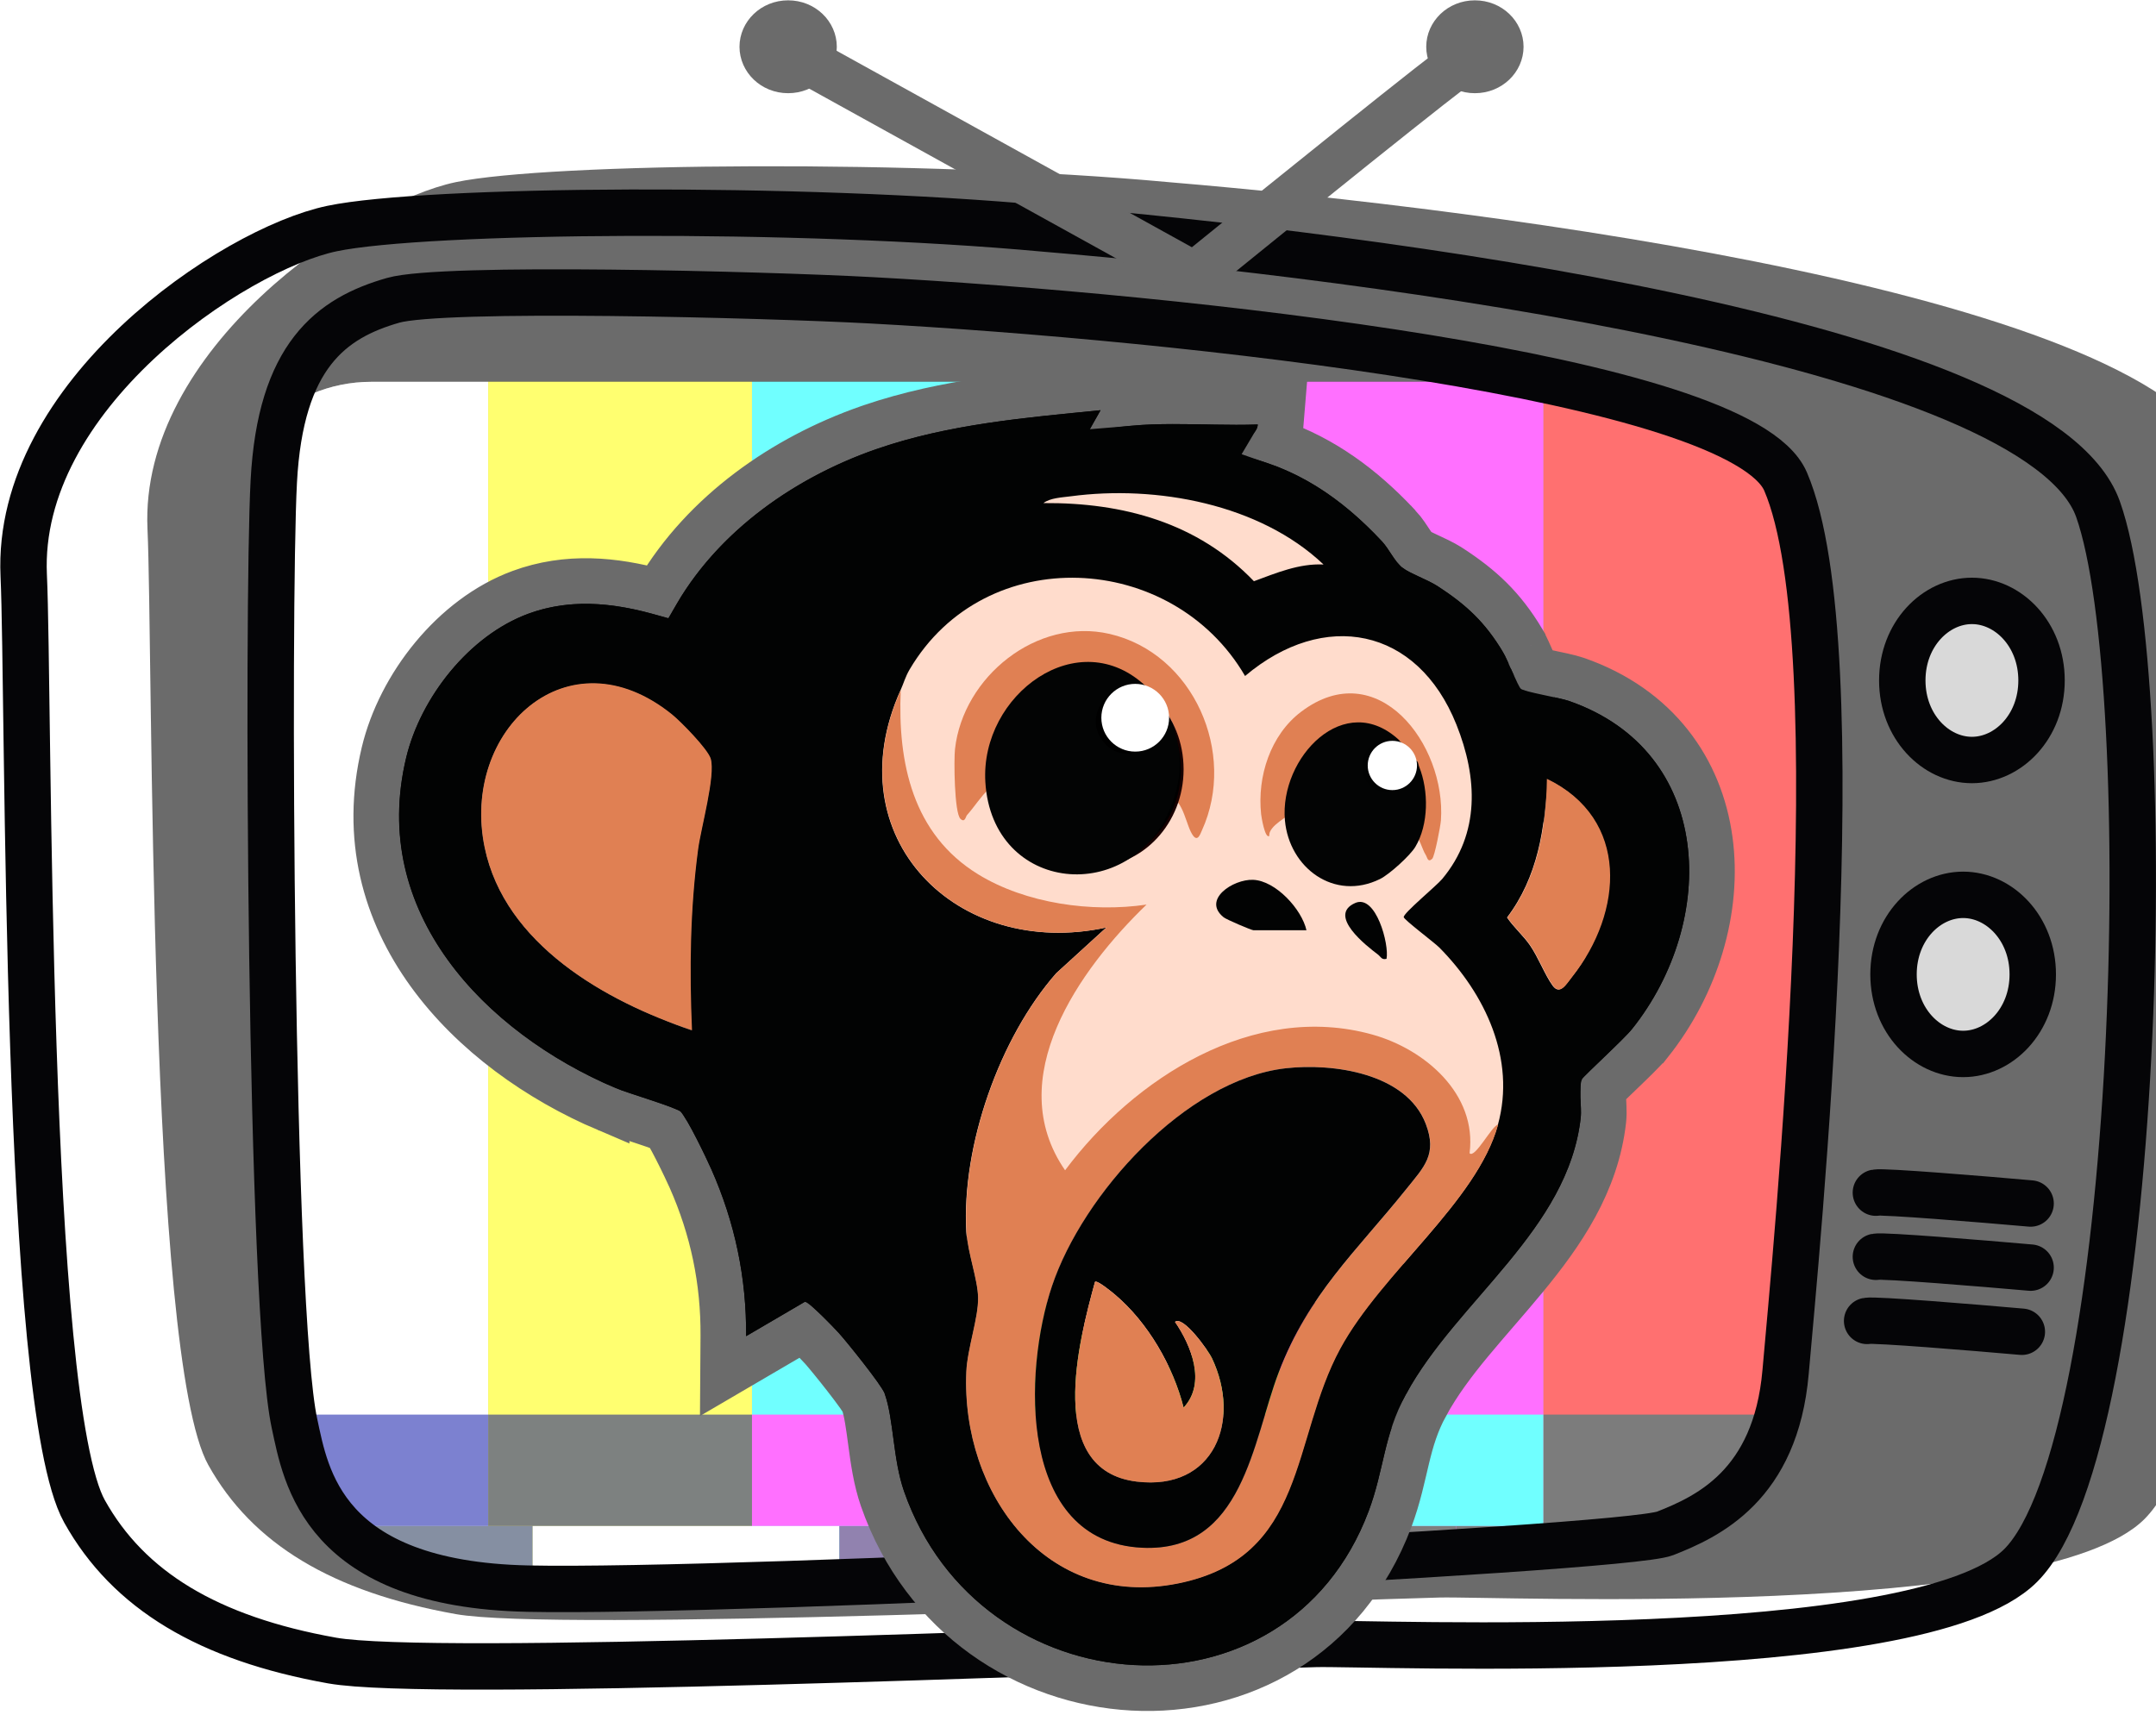 <svg width="1560" height="1241" viewBox="0 0 1560 1241" fill="none" xmlns="http://www.w3.org/2000/svg">
<g filter="url(#filter0_i_348_2964)">
<path d="M1462.08 1132.94C1388.51 1206.5 991.103 1188.59 951.919 1189.71C766.407 1195.04 311.906 1214.5 240.26 1201.71C150.703 1185.71 93.018 1150.91 61.144 1093.76C17.165 1014.9 21.162 503.641 17.165 416.482C11.202 286.442 168.409 180.454 240.262 165.4C307.521 151.308 577.432 148.875 756.013 165.401C991.368 185.124 1474.87 246.961 1518.05 368.505C1562.72 494.235 1550.04 1044.98 1462.08 1132.94Z" fill="#6B6B6B"/>
</g>
<path d="M1462.08 1132.94C1388.51 1206.5 991.103 1188.59 951.919 1189.71C766.407 1195.04 311.906 1214.5 240.26 1201.71C150.703 1185.71 93.018 1150.91 61.144 1093.76C17.165 1014.9 21.162 503.641 17.165 416.482C11.202 286.442 168.409 180.454 240.262 165.4C307.521 151.308 577.432 148.875 756.013 165.401C991.368 185.124 1474.87 246.961 1518.05 368.505C1562.72 494.235 1550.04 1044.98 1462.08 1132.94Z" stroke="#050507" stroke-width="33.584"/>
<path d="M1344.97 941.373L1454.73 949.321C1470.62 949.065 1476.59 964.306 1461.14 971.055L1344.64 961.859C1334.23 959.508 1334.99 943.996 1344.97 941.373Z" fill="#FEFEFE"/>
<path d="M1476.04 875.017C1473.18 877.895 1459.44 877.208 1454.77 877.064C1421.35 876.072 1387.64 869.851 1354.13 868.956C1346.78 867.596 1344.84 858.081 1348.37 852.467C1350.69 848.773 1363.95 849.605 1368.56 849.749C1402.51 850.74 1436.76 856.705 1470.78 857.873C1478.14 858.704 1480.5 870.555 1476.06 875.033L1476.04 875.017Z" fill="#FEFEFE"/>
<mask id="mask0_348_2964" style="mask-type:alpha" maskUnits="userSpaceOnUse" x="200" y="215" width="1110" height="935">
<path d="M301.438 237.43C335.859 227.596 558.314 233.332 634.122 237.43C846.178 248.892 1238.17 290.443 1269.53 363.434C1318.7 477.913 1276.44 903.565 1269.53 982.703C1262.61 1061.84 1214.98 1083.35 1185.78 1094.88C1156.58 1106.4 538.081 1136.37 395.173 1133.29C252.265 1130.22 258.413 1093.34 239.205 1051.85C219.996 1010.36 213.85 451.022 218.46 363.434C223.07 275.845 258.411 249.723 301.438 237.43Z" fill="#FFDCCC" stroke="#050507" stroke-width="32.27"/>
</mask>
<g mask="url(#mask0_348_2964)">
<g filter="url(#filter1_i_348_2964)">
<g clip-path="url(#clip0_348_2964)">
<g clip-path="url(#clip1_348_2964)">
<rect x="74.367" y="173.025" width="190.895" height="1037.83" fill="white"/>
<rect x="265.262" y="173.025" width="190.895" height="1037.83" fill="#FFFF00"/>
<rect x="456.156" y="173.025" width="190.895" height="1037.83" fill="#00FFFF"/>
<rect x="647.055" y="173.025" width="190.895" height="1037.83" fill="#00FF00"/>
<rect x="837.949" y="173.025" width="190.895" height="1037.83" fill="#FF00FF"/>
<rect x="1028.84" y="173.025" width="190.895" height="1037.83" fill="#FF0000"/>
<rect x="1219.74" y="173.025" width="190.895" height="1037.83" fill="#0000FF"/>
<rect x="74.367" y="932.574" width="190.895" height="80.66" fill="#151FAB"/>
<rect x="265.262" y="932.574" width="190.895" height="80.66" fill="#181F1D"/>
<rect x="456.156" y="932.574" width="190.895" height="80.66" fill="#FF00FF"/>
<rect x="647.055" y="932.574" width="190.895" height="80.66" fill="#151515"/>
<rect x="837.949" y="932.574" width="190.895" height="80.66" fill="#00FFFF"/>
<rect x="1028.84" y="932.574" width="190.895" height="80.66" fill="#151515"/>
<rect x="1219.74" y="932.574" width="190.895" height="80.66" fill="white"/>
<rect x="74.367" y="1013.23" width="223.159" height="859.029" fill="#253859"/>
<rect x="297.527" y="1013.23" width="221.815" height="859.029" fill="white"/>
<rect x="519.34" y="1013.23" width="223.159" height="859.029" fill="#3B2070"/>
<rect x="742.5" y="1013.23" width="223.159" height="859.029" fill="#1A191B"/>
<rect x="965.66" y="1013.23" width="221.815" height="859.029" fill="#151515"/>
<rect x="1187.48" y="1013.23" width="223.159" height="859.029" fill="black"/>
</g>
<rect x="71" y="185" width="1339" height="983" fill="white" fill-opacity="0.44"/>
</g>
</g>
</g>
<path d="M284.456 217.341C320.279 207.106 551.795 213.076 630.691 217.34C851.385 229.27 1259.35 272.513 1291.98 348.477C1343.15 467.619 1299.17 910.608 1291.98 992.969C1284.78 1075.33 1235.2 1097.72 1204.82 1109.71C1174.43 1121.71 530.739 1152.89 382.01 1149.69C233.281 1146.5 221.304 1068.23 213.093 1030.26C195.264 947.811 193.301 439.633 198.099 348.477C202.896 257.32 239.678 230.135 284.456 217.341Z" stroke="#050507" stroke-width="33.584"/>
<path d="M1357.32 863.117C1362.75 861.975 1434.22 867.876 1469.27 870.969" stroke="#050507" stroke-width="33.584" stroke-linecap="round"/>
<path d="M1357.32 909.524C1362.75 908.382 1434.22 914.282 1469.27 917.375" stroke="#050507" stroke-width="33.584" stroke-linecap="round"/>
<path d="M1067.18 9.038C1082.15 9.038 1093.59 20.526 1093.59 33.846C1093.59 47.165 1082.15 58.652 1067.18 58.652C1052.21 58.652 1040.77 47.165 1040.77 33.846C1040.77 20.526 1052.21 9.038 1067.18 9.038Z" fill="#6B6B6B" stroke="#6B6B6B" stroke-width="17.592"/>
<path d="M570.277 9.038C585.252 9.038 596.685 20.526 596.685 33.846C596.684 47.165 585.252 58.652 570.277 58.652C555.303 58.652 543.87 47.165 543.87 33.846C543.87 20.526 555.303 9.038 570.277 9.038Z" fill="#6B6B6B" stroke="#6B6B6B" stroke-width="17.592"/>
<path d="M1060.88 42.375C1049.36 49.411 924.942 149.79 864.171 199.1L570.711 36.777" stroke="#6B6B6B" stroke-width="33.584" stroke-linecap="round"/>
<path d="M1350.98 955.932C1356.41 954.79 1427.88 960.69 1462.93 963.783" stroke="#050507" stroke-width="33.584" stroke-linecap="round"/>
<path d="M1420.46 647.587C1446.71 647.587 1470.83 671.714 1470.83 705.159C1470.83 738.604 1446.71 762.732 1420.46 762.732C1394.2 762.732 1370.08 738.604 1370.08 705.159C1370.08 671.714 1394.2 647.587 1420.46 647.587Z" fill="#D9D9D9" stroke="#050507" stroke-width="33.584"/>
<path d="M1426.8 434.864C1453.06 434.864 1477.18 458.991 1477.18 492.437C1477.18 525.882 1453.06 550.01 1426.8 550.01C1400.55 550.01 1376.42 525.882 1376.42 492.437C1376.42 458.991 1400.55 434.864 1426.8 434.864Z" fill="#D9D9D9" stroke="#050507" stroke-width="33.584"/>
<path d="M818.276 291.556C828.383 290.704 838.383 290.432 848.165 290.404C870.262 290.342 889.109 291.422 909.516 290.719L928.053 290.079L926.528 308.564C926.163 312.991 924.772 316.678 922.967 319.71C957.653 331.655 985.985 352.958 1010.71 379.164L1012.16 380.721L1012.17 380.724C1015.77 384.595 1019.05 389.848 1020.87 392.584C1022 394.272 1022.87 395.526 1023.65 396.509C1024.29 397.319 1024.63 397.642 1024.68 397.691C1025.72 398.503 1028.28 399.844 1033.58 402.3C1037.62 404.173 1043.4 406.77 1048.24 409.771L1049.2 410.377L1049.21 410.382C1071.82 425.058 1087.26 439.402 1101.72 463.539L1101.72 463.544C1103.02 465.703 1104.43 468.681 1105.57 471.158C1106.8 473.844 1108.19 476.978 1109.43 479.753C1110.29 481.665 1111.08 483.412 1111.78 484.914C1113.97 485.45 1116.65 486.041 1119.62 486.678C1126.12 488.07 1135.72 489.984 1140.49 491.637C1199.43 512.048 1230.35 557.296 1237.22 608.012C1243.99 657.92 1227.53 712.574 1193.89 754.852L1193.88 754.855C1189.93 759.818 1180.07 769.306 1172.44 776.628C1168.32 780.586 1164.51 784.225 1161.62 787.051C1161 787.661 1160.45 788.211 1159.96 788.698C1159.91 789.933 1159.93 791.499 1160.01 793.478C1160.06 794.689 1160.12 795.924 1160.19 797.27C1160.25 798.576 1160.32 799.993 1160.37 801.387C1160.46 804.02 1160.52 807.359 1160.17 810.538C1155.1 856.275 1130.02 892.492 1103.79 924.339C1076.57 957.389 1049.32 984.705 1031.77 1016.92L1031.78 1016.92C1024.65 1030.01 1021.12 1042.04 1017.95 1055.18C1014.83 1068.06 1011.82 1083.24 1005.71 1099.5L1005.71 1099.5C973.084 1186.24 895.613 1225.53 819.515 1221.44C743.693 1217.36 668.354 1170.25 638.536 1084.63L638.535 1084.63C633.852 1071.18 631.841 1056.53 630.205 1044.29C628.498 1031.53 627.228 1021.88 624.77 1014.61C624.674 1014.44 624.526 1014.2 624.314 1013.86C623.649 1012.79 622.673 1011.35 621.396 1009.54C618.858 1005.96 615.512 1001.53 611.956 996.95C604.756 987.684 597.349 978.692 594.86 975.934V975.933C593.317 974.223 588.179 968.798 583.08 963.851C582.399 963.19 581.736 962.555 581.099 961.952L548.206 981.205L523.17 995.86L523.372 966.851C523.65 926.93 515.739 889.301 499.657 852.957C498.036 849.295 493.811 840.302 489.405 831.682C487.203 827.372 485.049 823.342 483.218 820.199C482.487 818.946 481.919 818.034 481.512 817.398C480.838 817.122 480.017 816.8 479.041 816.432C475.473 815.086 470.77 813.478 465.653 811.772C456.157 808.608 444.049 804.752 438.942 802.582V802.583C340.809 760.89 248.235 667.894 277.859 544.457V544.456C289.41 496.336 327.874 446.651 376.435 428.724C410.636 416.091 444.565 419.697 475.753 428.126C509.463 370.878 567.525 330.798 627.98 309.678L630.543 308.794C684.419 290.44 741.255 285.79 794.684 280.447L826.342 277.281L818.276 291.556ZM1029.71 697.333C1029.82 697.439 1029.58 697.2 1028.68 696.439C1027.88 695.763 1026.84 694.91 1025.6 693.902C1023.04 691.826 1020.17 689.544 1017.04 687.02C1014.06 684.618 1010.96 682.091 1008.54 679.987C1007.36 678.962 1006.1 677.82 1005.02 676.728C1004.5 676.205 1003.75 675.415 1003.01 674.47C1002.64 673.998 1002.08 673.24 1001.51 672.266C1001.06 671.494 999.955 669.492 999.449 666.69V666.689C998.401 660.886 1000.72 656.442 1001.12 655.646C1001.92 654.059 1002.83 652.79 1003.41 652.017C1004.64 650.398 1006.11 648.814 1007.38 647.505C1010.01 644.791 1013.43 641.606 1016.68 638.64C1020.22 635.399 1023.17 632.767 1026.13 630.048C1027.52 628.777 1028.67 627.693 1029.58 626.814C1030.58 625.837 1030.91 625.462 1030.87 625.513L1030.87 625.509C1053 598.999 1052.6 565.833 1038.5 530.529C1025.96 499.152 1005.8 482.911 984.633 478.323C963.209 473.68 937.116 480.188 911.538 501.815L896.521 514.515L886.625 497.518C839.775 417.044 720.076 411.957 672.406 492.817L672.407 492.818C671.47 494.411 670.756 496.007 669.922 498.123C669.209 499.932 667.986 503.289 666.639 506.3L665.572 508.681C645.565 555.295 655.195 596.053 679.731 622.978C705.049 650.758 748.034 665.736 796.972 655.116L856.867 642.118L811.593 683.43L776.075 715.836C738.055 759.512 712.435 832.939 715.632 890.554V890.555C715.959 896.462 717.578 903.466 719.635 912.174C721.471 919.949 723.881 929.885 724.063 938.732C724.263 948.424 721.765 959.73 719.811 968.664C717.617 978.688 715.819 986.838 715.532 993.456L715.533 993.457C713.801 1033.71 727.098 1072.45 750.726 1098.57C773.911 1124.19 807.378 1138.22 849.035 1129.82L850.971 1129.42C870.761 1125.14 884.147 1117.69 893.919 1108.63C904.146 1099.16 911.383 1087.04 917.439 1072.35C923.627 1057.35 928.058 1041.13 933.636 1022.89C939.059 1005.15 945.42 986.11 955.233 968.058C971.302 938.494 997.685 910.143 1019.74 884.453C1042.87 857.514 1061.36 833.419 1067.93 809.556C1078.84 769.939 1060.69 728.665 1029.71 697.333ZM430.241 511.067C416.788 510.733 404.265 515.275 393.713 523.627C372.398 540.498 359.08 573.254 366.704 610.027C372.937 640.09 391.813 664.806 417.671 684.932C437.203 700.134 460.199 712.284 483.277 721.685C482.534 685.453 483.779 649.064 488.651 612.453V612.448C489.749 604.225 493.296 589.021 495.493 577.528C496.698 571.226 497.64 565.463 498.086 560.736C498.428 557.108 498.362 555.103 498.312 554.277C498.039 553.853 497.515 553.063 496.602 551.862C494.793 549.484 492.321 546.591 489.541 543.555C483.831 537.319 478.008 531.764 475.765 529.956L475.757 529.949C459.272 516.644 443.684 511.402 430.241 511.067ZM1133.52 594.224C1130.64 617.823 1124.19 641.657 1111.01 663.093L1113.26 665.593C1115.44 668.042 1117.88 670.903 1120.08 673.998L1120.67 674.848L1120.67 674.853C1124.03 679.75 1126.93 685.39 1129.29 690.058C1142.64 670.61 1149.36 648.811 1148.11 629.615C1147.26 616.68 1142.82 604.454 1133.52 594.224ZM1107.93 483.856C1107.53 483.68 1107.46 483.69 1107.91 483.852C1107.92 483.854 1107.93 483.854 1107.93 483.856ZM897.565 389.829C902.282 393.441 906.885 397.323 911.363 401.487C913.293 400.774 915.283 400.051 917.33 399.341C911.02 395.797 904.408 392.628 897.565 389.829Z" fill="#020303" stroke="#6B6B6B" stroke-width="33"/>
<path d="M1026.83 442.727L1099.2 538.427L1148.96 698.375L1096.04 879.44L823.288 998.503L676.285 875.397L610.246 706.912L513.902 602.676L669.952 353.318L807.457 311.084L932.749 353.318L1026.83 442.727Z" fill="#FFDCCC"/>
<path d="M796.325 296.865L787.008 313.356C827.103 302.937 869.098 308.621 910.084 307.208C909.369 315.878 897.824 318.149 893.543 324.775C892.198 326.852 890.213 326.306 893.51 328.946C936.926 337.12 970.655 360.354 1000.09 391.964C1004.94 397.178 1009.24 406.554 1014.48 410.666C1020.19 415.14 1032.6 419.277 1040.22 424.222C1061.15 437.803 1074.63 450.433 1087.57 472.02C1090.63 477.132 1098.37 496.7 1100.43 498.458C1103.18 500.804 1128.08 504.798 1135.09 507.229C1240.38 543.691 1243.26 666.313 1180.98 744.577C1174.83 752.297 1145.94 778.508 1144.82 780.812C1141.92 786.74 1144.62 801.07 1143.77 808.722C1134.75 890.097 1054.38 940.914 1017.28 1009.03C1001 1038.93 1001.57 1063.64 990.265 1093.69C930.636 1252.23 708.971 1236.71 654.118 1079.2C646.02 1055.94 646.735 1027.13 640.091 1008.43C637.956 1002.43 612.938 971.338 607.111 964.88C603.52 960.903 585.533 942.116 582.295 942.133L539.871 966.966C540.166 924.684 531.765 884.741 514.745 846.277C511.23 838.339 497.312 809.193 492.41 804.501C489.071 801.305 453.98 791.046 445.394 787.396C350.152 746.932 267.112 659.939 293.903 548.307C304.373 504.689 339.531 459.936 382.149 444.202C416.046 431.681 450.415 437.164 483.841 447.692C513.752 388.735 571.658 346.832 633.423 325.255C685.812 306.948 741.413 302.356 796.325 296.865ZM957.663 408.522C911.514 364.685 836.605 350.928 774.873 359.152C768.693 359.976 759.838 360.295 754.986 364.08C812.639 363.634 866.609 378.249 907.292 420.623C923.455 414.686 939.928 407.664 957.663 408.522ZM651.562 499.551C603.806 605.927 692.279 694.719 800.471 671.241L764.261 704.28C723.107 751.077 695.701 829.182 699.157 891.468C700.007 906.79 707.289 925.609 707.567 939.072C707.869 953.746 699.771 976.014 699.048 992.748C695.256 1080.89 756.937 1165.22 852.296 1146C946.008 1127.1 933.832 1041.98 969.73 975.938C999.709 920.782 1068.46 869.798 1083.84 813.936C1096.92 766.432 1074.68 719.333 1041.43 685.713C1037.96 682.215 1016.05 665.758 1015.69 663.757C1015.18 660.99 1039.22 641.254 1043.54 636.082C1071.09 603.068 1069.11 562.679 1053.82 524.409C1025.55 453.637 957.89 441.015 900.885 489.216C848.336 398.952 712.898 391.628 658.188 484.448C655.06 489.763 653.874 494.43 651.578 499.559L651.562 499.551ZM500.558 745.67C498.666 701.859 499.196 658.291 505.007 614.63C507.067 599.191 517.764 561.241 514.097 549.089C511.995 542.118 492.494 522.247 486.12 517.109C410.698 456.236 333.006 528.773 350.547 613.377C365.087 683.501 437.977 724.689 500.55 745.67H500.558ZM1119.01 563.662C1118.42 599.115 1112.32 635.182 1090.43 663.992C1095.24 671.115 1102.28 677.203 1107.06 684.174C1113.12 693.029 1117.87 705.701 1123.42 713.312C1128.63 720.443 1133.12 712.269 1137.25 707.055C1174.48 659.989 1178.97 592.548 1119.01 563.662Z" fill="#020303"/>
<path d="M651.733 499.502C649.463 552.068 660.344 603.624 707.738 632.737C742.292 653.961 790.039 660.504 829.604 654.642C781.049 701.439 724.733 780.351 770.656 846.935C820.328 780.351 906.808 724.708 993.01 748.716C1030.94 759.278 1068.84 791.686 1063.33 834.556C1067.16 838.853 1079.7 814.114 1084 813.887C1068.62 869.749 999.864 920.733 969.885 975.889C933.987 1041.93 946.171 1127.05 852.451 1145.95C757.092 1165.17 695.41 1080.85 699.203 992.699C699.926 975.956 708.024 953.697 707.721 939.023C707.444 925.56 700.162 906.741 699.312 891.419C695.856 829.141 723.262 751.028 764.416 704.231L800.626 671.192C692.434 694.67 603.969 605.878 651.717 499.502H651.733ZM930.488 773.085C857.968 781.268 783.538 864.375 761.279 930.665C740.568 992.371 736.414 1115.77 826.45 1120.08C899.61 1123.59 906.379 1042.85 925.266 993.304C947.021 936.24 981.439 905.689 1017.76 860.356C1030.46 844.504 1040.18 835.465 1031.74 813.39C1017.67 776.55 964.604 769.234 930.488 773.085Z" fill="#E08053"/>
<path d="M500.703 745.578C438.131 724.589 365.24 683.409 350.701 613.285C333.159 528.673 410.843 456.144 486.273 517.017C492.647 522.164 512.148 542.035 514.251 548.998C517.917 561.157 507.212 599.108 505.16 614.538C499.341 658.19 498.82 701.767 500.712 745.578H500.703Z" fill="#E08053"/>
<path d="M1119.28 563.635C1179.24 592.52 1174.75 659.962 1137.52 707.028C1133.39 712.25 1128.9 720.423 1123.7 713.284C1118.15 705.674 1113.4 693.001 1107.33 684.146C1102.56 677.175 1095.51 671.087 1090.7 663.964C1112.59 635.155 1118.69 599.088 1119.28 563.635Z" fill="#E08053"/>
<path d="M730.066 551.223C730.57 553.721 732.782 556.95 731.218 559.456C729.771 561.76 718.94 567.629 715.568 570.85C709.429 576.728 705.2 583.708 699.633 589.939C698.775 590.897 698.22 595.707 694.94 592.579C690.5 588.349 690.13 549.886 690.997 542.133C696.824 489.803 750.205 446.605 802.88 458.764C863.552 472.774 895.129 544.908 869.7 600.879C868.447 603.637 866.748 609.07 863.477 605.008C858.137 598.373 856.733 578.998 845.893 576.047C880.278 516.703 799.34 454.392 743.73 514.214C732.958 525.802 726.937 535.759 730.066 551.223Z" fill="#E08053"/>
<path d="M934.977 575.998C934.515 579.513 936.104 585.248 934.532 587.981C933.169 590.344 917.596 597.643 918.403 604.95C915.266 607.204 912.685 591.042 912.491 589.175C909.607 561.938 919.227 531.942 941.36 515.157C996.726 473.187 1046.42 538.728 1042.6 593.648C1042.3 597.861 1038.07 619.793 1036.29 621.491C1033.08 624.569 1032.73 620.448 1031.68 618.834C1028.5 613.923 1027.76 606.027 1021.84 602.882C1040.81 572.424 1015.75 521.733 978.284 529.344C958.456 533.372 937.55 556.253 934.977 575.998Z" fill="#E08053"/>
<path d="M945.309 673.23H907.026C905.612 673.23 887.43 665.489 885.385 663.84C869.559 651.093 892.251 636.133 906.723 636.722C923.063 637.387 941.91 658.001 945.309 673.23Z" fill="#020303"/>
<path d="M1003.25 693.891C999.639 694.842 999.109 692.368 997.039 690.803C988.961 684.695 960.135 662.465 980.573 653.487C995.566 646.899 1005.31 683.584 1003.24 693.891H1003.25Z" fill="#020303"/>
<path d="M930.397 773.095C964.521 769.244 1017.58 776.568 1031.65 813.4C1040.09 835.474 1030.37 844.514 1017.67 860.365C981.34 905.699 946.921 936.249 925.175 993.314C906.288 1042.86 899.519 1123.6 826.359 1120.09C736.322 1115.77 740.476 992.381 761.188 930.674C783.439 864.385 857.868 781.277 930.397 773.095ZM856.422 1018.64C848.811 988.613 830.597 957.045 806.791 936.922C804.756 935.207 793.858 926.175 792.302 927.647C780.68 970.197 755.722 1064.1 822.508 1072.19C878.639 1078.99 898.434 1028.04 876.831 982.702C874.468 977.74 856.262 951.84 850.199 956.616C862.081 973.931 872.912 1000.98 856.43 1018.64H856.422Z" fill="#020303"/>
<path d="M856.422 1018.69C872.904 1001.03 862.073 973.983 850.191 956.668C856.254 951.892 874.46 977.792 876.823 982.753C898.426 1028.1 878.623 1079.04 822.5 1072.24C755.714 1064.15 780.673 970.249 792.294 927.699C793.858 926.227 804.748 935.25 806.783 936.974C830.589 957.097 848.812 988.665 856.414 1018.69H856.422Z" fill="#E08053"/>
<path d="M790.522 487.067C826.31 487.067 855.436 518.2 855.437 556.749C855.437 595.298 826.31 626.431 790.522 626.431C754.735 626.431 725.608 595.298 725.608 556.749C725.609 518.2 754.735 487.067 790.522 487.067Z" fill="black" stroke="#190000" stroke-width="1.944"/>
<path d="M982.865 632.491C1009.27 632.491 1030.68 608.302 1030.68 578.462C1030.68 548.623 1009.27 524.434 982.865 524.434C956.458 524.434 935.051 548.623 935.051 578.462C935.051 608.302 956.458 632.491 982.865 632.491Z" fill="#020303"/>
<path d="M829.709 497.222C805.657 488.202 780.805 517.596 799.34 537.986C816.867 557.257 845.878 535.763 840.904 511.615L848.532 523.977C855.441 545.119 855.489 562.711 847.301 583.581C818.786 656.122 717.875 646.926 712.965 565.989C709.127 502.819 780.533 449.884 829.709 497.222Z" fill="#030404"/>
<path d="M1012.88 536.114C1002.05 531.444 988.477 538.321 986.062 550.075C980.736 575.951 1017.89 583.483 1022.48 555.305C1022.7 553.961 1022.51 554.345 1022.48 553.705C1022.43 552.666 1022.65 551.418 1022.48 550.507C1026.44 549.675 1025.85 552.362 1026.84 554.857C1033.8 572.16 1033.83 596.629 1024.08 612.877C1020.27 619.21 1005.32 632.788 998.552 636.13C965.544 652.426 932.807 628.134 929.721 593.686C925.659 548.348 973.092 498.276 1012.88 536.114Z" fill="#030404"/>
<circle cx="821.405" cy="519.427" r="24.511" fill="white"/>
<circle cx="1007.46" cy="553.965" r="17.826" fill="white"/>
<defs>
<filter id="filter0_i_348_2964" x="0.207" y="137.109" width="1559.75" height="1085.67" filterUnits="userSpaceOnUse" color-interpolation-filters="sRGB">
<feFlood flood-opacity="0" result="BackgroundImageFix"/>
<feBlend mode="normal" in="SourceGraphic" in2="BackgroundImageFix" result="shape"/>
<feColorMatrix in="SourceAlpha" type="matrix" values="0 0 0 0 0 0 0 0 0 0 0 0 0 0 0 0 0 0 127 0" result="hardAlpha"/>
<feOffset dx="89.557" dy="-33.584"/>
<feComposite in2="hardAlpha" operator="arithmetic" k2="-1" k3="1"/>
<feColorMatrix type="matrix" values="0 0 0 0 0 0 0 0 0 0 0 0 0 0 0 0 0 0 0.25 0"/>
<feBlend mode="normal" in2="shape" result="effect1_innerShadow_348_2964"/>
</filter>
<filter id="filter1_i_348_2964" x="71.023" y="185.162" width="1375.55" height="1002.84" filterUnits="userSpaceOnUse" color-interpolation-filters="sRGB">
<feFlood flood-opacity="0" result="BackgroundImageFix"/>
<feBlend mode="normal" in="SourceGraphic" in2="BackgroundImageFix" result="shape"/>
<feColorMatrix in="SourceAlpha" type="matrix" values="0 0 0 0 0 0 0 0 0 0 0 0 0 0 0 0 0 0 127 0" result="hardAlpha"/>
<feOffset dx="87.958" dy="91.157"/>
<feGaussianBlur stdDeviation="3.198"/>
<feComposite in2="hardAlpha" operator="arithmetic" k2="-1" k3="1"/>
<feColorMatrix type="matrix" values="0 0 0 0 1 0 0 0 0 1 0 0 0 0 1 0 0 0 0.55 0"/>
<feBlend mode="normal" in2="shape" result="effect1_innerShadow_348_2964"/>
</filter>
<clipPath id="clip0_348_2964">
<rect x="71.023" y="185.162" width="1369.15" height="996.445" rx="109.62" fill="white"/>
</clipPath>
<clipPath id="clip1_348_2964">
<rect width="1336.27" height="1037.83" fill="white" transform="translate(74.367 173.025)"/>
</clipPath>
</defs>
</svg>
